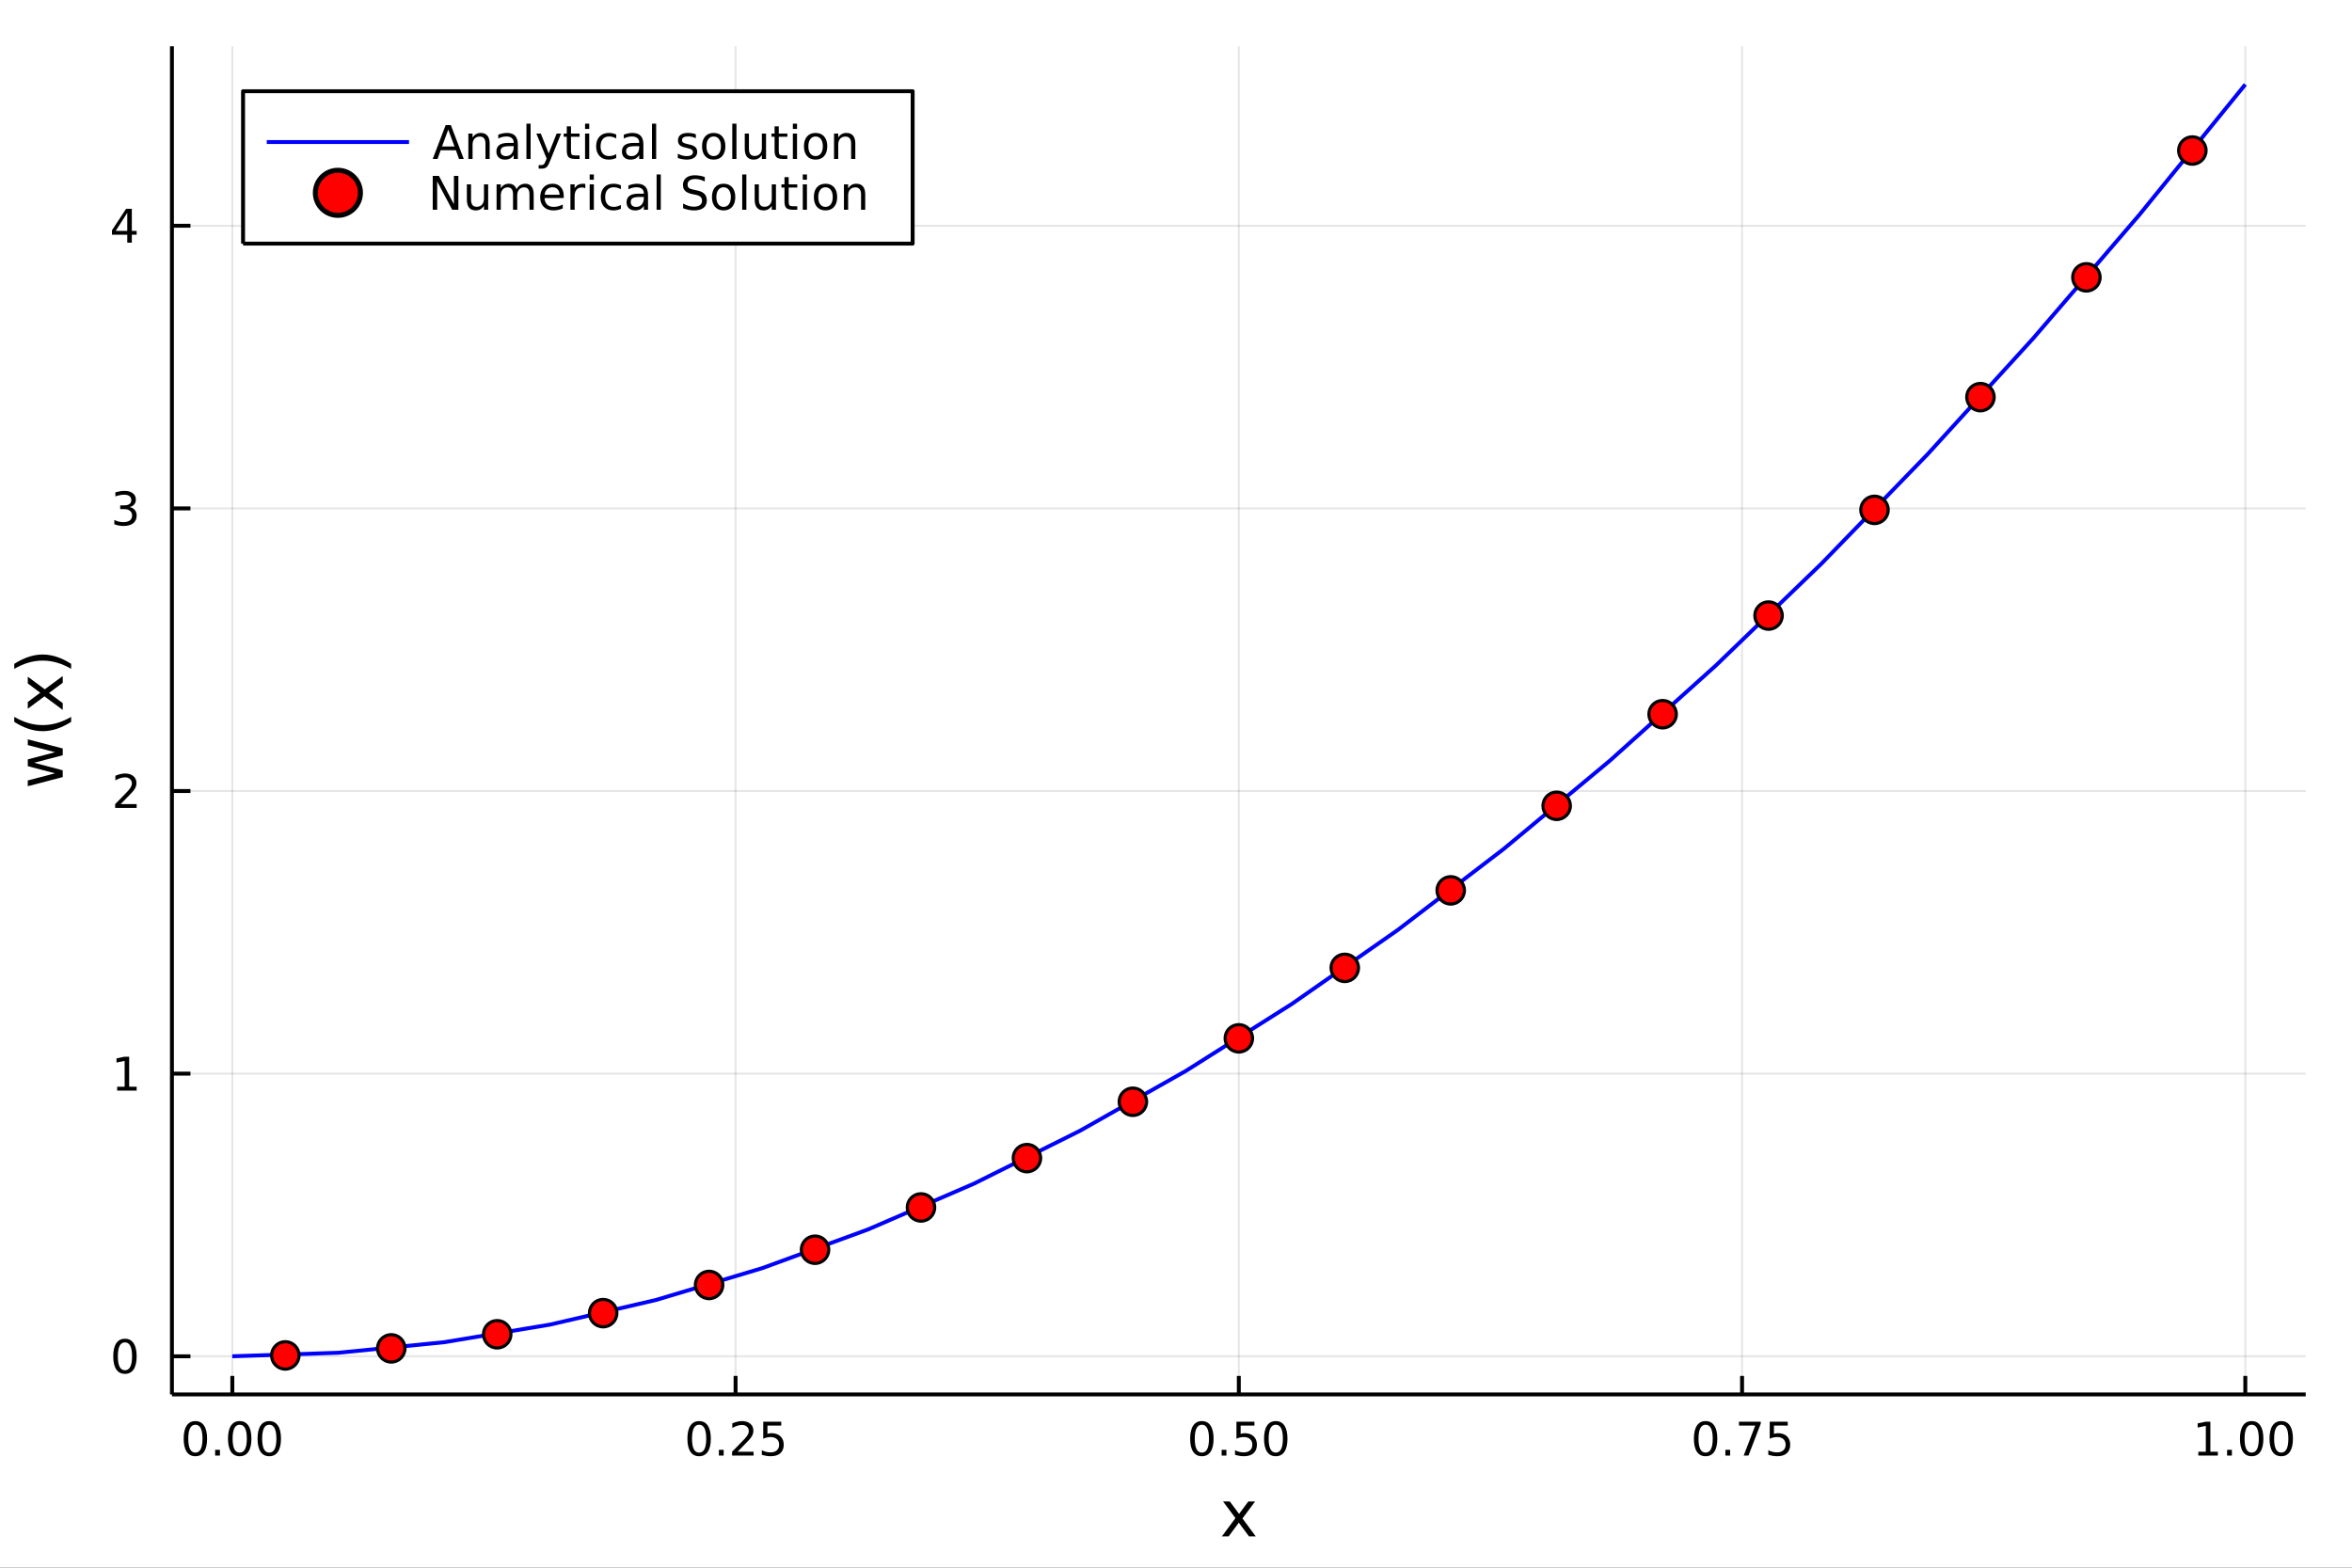 <?xml version="1.0" encoding="utf-8"?>
<svg xmlns="http://www.w3.org/2000/svg" xmlns:xlink="http://www.w3.org/1999/xlink" width="600" height="400" viewBox="0 0 2400 1600">
<rect x="0" y="0" width="2400" height="1600" fill="#333333" stroke="none"/>
<defs>
  <clipPath id="clip640">
    <rect x="0" y="0" width="2400" height="1600"/>
  </clipPath>
</defs>
<path clip-path="url(#clip640)" d="
M0 1600 L2400 1600 L2400 0 L0 0  Z
  " fill="#ffffff" fill-rule="evenodd" fill-opacity="1"/>
<defs>
  <clipPath id="clip641">
    <rect x="480" y="0" width="1681" height="1600"/>
  </clipPath>
</defs>
<path clip-path="url(#clip640)" d="
M175.445 1423.18 L2352.76 1423.18 L2352.76 47.244 L175.445 47.244  Z
  " fill="#ffffff" fill-rule="evenodd" fill-opacity="1"/>
<defs>
  <clipPath id="clip642">
    <rect x="175" y="47" width="2178" height="1377"/>
  </clipPath>
</defs>
<polyline clip-path="url(#clip642)" style="stroke:#000000; stroke-linecap:butt; stroke-linejoin:round; stroke-width:2; stroke-opacity:0.1; fill:none" points="
  237.067,1423.18 237.067,47.244 
  "/>
<polyline clip-path="url(#clip642)" style="stroke:#000000; stroke-linecap:butt; stroke-linejoin:round; stroke-width:2; stroke-opacity:0.1; fill:none" points="
  750.584,1423.18 750.584,47.244 
  "/>
<polyline clip-path="url(#clip642)" style="stroke:#000000; stroke-linecap:butt; stroke-linejoin:round; stroke-width:2; stroke-opacity:0.1; fill:none" points="
  1264.1,1423.18 1264.1,47.244 
  "/>
<polyline clip-path="url(#clip642)" style="stroke:#000000; stroke-linecap:butt; stroke-linejoin:round; stroke-width:2; stroke-opacity:0.1; fill:none" points="
  1777.62,1423.18 1777.62,47.244 
  "/>
<polyline clip-path="url(#clip642)" style="stroke:#000000; stroke-linecap:butt; stroke-linejoin:round; stroke-width:2; stroke-opacity:0.1; fill:none" points="
  2291.13,1423.18 2291.13,47.244 
  "/>
<polyline clip-path="url(#clip640)" style="stroke:#000000; stroke-linecap:butt; stroke-linejoin:round; stroke-width:4; stroke-opacity:1; fill:none" points="
  175.445,1423.18 2352.76,1423.18 
  "/>
<polyline clip-path="url(#clip640)" style="stroke:#000000; stroke-linecap:butt; stroke-linejoin:round; stroke-width:4; stroke-opacity:1; fill:none" points="
  237.067,1423.18 237.067,1404.28 
  "/>
<polyline clip-path="url(#clip640)" style="stroke:#000000; stroke-linecap:butt; stroke-linejoin:round; stroke-width:4; stroke-opacity:1; fill:none" points="
  750.584,1423.18 750.584,1404.28 
  "/>
<polyline clip-path="url(#clip640)" style="stroke:#000000; stroke-linecap:butt; stroke-linejoin:round; stroke-width:4; stroke-opacity:1; fill:none" points="
  1264.1,1423.18 1264.1,1404.28 
  "/>
<polyline clip-path="url(#clip640)" style="stroke:#000000; stroke-linecap:butt; stroke-linejoin:round; stroke-width:4; stroke-opacity:1; fill:none" points="
  1777.62,1423.18 1777.62,1404.28 
  "/>
<polyline clip-path="url(#clip640)" style="stroke:#000000; stroke-linecap:butt; stroke-linejoin:round; stroke-width:4; stroke-opacity:1; fill:none" points="
  2291.13,1423.18 2291.13,1404.28 
  "/>
<path clip-path="url(#clip640)" d="M199.371 1454.1 Q195.76 1454.1 193.931 1457.66 Q192.125 1461.2 192.125 1468.33 Q192.125 1475.44 193.931 1479.01 Q195.76 1482.55 199.371 1482.55 Q203.005 1482.55 204.81 1479.01 Q206.639 1475.44 206.639 1468.33 Q206.639 1461.2 204.81 1457.66 Q203.005 1454.1 199.371 1454.1 M199.371 1450.39 Q205.181 1450.39 208.236 1455 Q211.315 1459.58 211.315 1468.33 Q211.315 1477.06 208.236 1481.67 Q205.181 1486.25 199.371 1486.25 Q193.56 1486.25 190.482 1481.67 Q187.426 1477.06 187.426 1468.33 Q187.426 1459.58 190.482 1455 Q193.56 1450.39 199.371 1450.39 Z" fill="#000000" fill-rule="evenodd" fill-opacity="1" /><path clip-path="url(#clip640)" d="M219.533 1479.7 L224.417 1479.7 L224.417 1485.58 L219.533 1485.58 L219.533 1479.7 Z" fill="#000000" fill-rule="evenodd" fill-opacity="1" /><path clip-path="url(#clip640)" d="M244.602 1454.1 Q240.991 1454.1 239.162 1457.66 Q237.357 1461.2 237.357 1468.33 Q237.357 1475.44 239.162 1479.01 Q240.991 1482.55 244.602 1482.55 Q248.236 1482.55 250.042 1479.01 Q251.87 1475.44 251.87 1468.33 Q251.87 1461.2 250.042 1457.66 Q248.236 1454.1 244.602 1454.1 M244.602 1450.39 Q250.412 1450.39 253.468 1455 Q256.546 1459.58 256.546 1468.33 Q256.546 1477.06 253.468 1481.67 Q250.412 1486.25 244.602 1486.25 Q238.792 1486.25 235.713 1481.67 Q232.658 1477.06 232.658 1468.33 Q232.658 1459.58 235.713 1455 Q238.792 1450.39 244.602 1450.39 Z" fill="#000000" fill-rule="evenodd" fill-opacity="1" /><path clip-path="url(#clip640)" d="M274.764 1454.1 Q271.153 1454.1 269.324 1457.66 Q267.518 1461.2 267.518 1468.33 Q267.518 1475.44 269.324 1479.01 Q271.153 1482.55 274.764 1482.55 Q278.398 1482.55 280.204 1479.01 Q282.032 1475.44 282.032 1468.33 Q282.032 1461.2 280.204 1457.66 Q278.398 1454.1 274.764 1454.1 M274.764 1450.39 Q280.574 1450.39 283.629 1455 Q286.708 1459.58 286.708 1468.33 Q286.708 1477.06 283.629 1481.67 Q280.574 1486.25 274.764 1486.25 Q268.954 1486.25 265.875 1481.67 Q262.819 1477.06 262.819 1468.33 Q262.819 1459.58 265.875 1455 Q268.954 1450.39 274.764 1450.39 Z" fill="#000000" fill-rule="evenodd" fill-opacity="1" /><path clip-path="url(#clip640)" d="M713.385 1454.1 Q709.774 1454.1 707.945 1457.66 Q706.14 1461.2 706.14 1468.33 Q706.14 1475.44 707.945 1479.01 Q709.774 1482.55 713.385 1482.55 Q717.019 1482.55 718.825 1479.01 Q720.653 1475.44 720.653 1468.33 Q720.653 1461.2 718.825 1457.66 Q717.019 1454.1 713.385 1454.1 M713.385 1450.39 Q719.195 1450.39 722.251 1455 Q725.329 1459.58 725.329 1468.33 Q725.329 1477.06 722.251 1481.67 Q719.195 1486.25 713.385 1486.25 Q707.575 1486.25 704.496 1481.67 Q701.441 1477.06 701.441 1468.33 Q701.441 1459.58 704.496 1455 Q707.575 1450.39 713.385 1450.39 Z" fill="#000000" fill-rule="evenodd" fill-opacity="1" /><path clip-path="url(#clip640)" d="M733.547 1479.7 L738.431 1479.7 L738.431 1485.58 L733.547 1485.58 L733.547 1479.7 Z" fill="#000000" fill-rule="evenodd" fill-opacity="1" /><path clip-path="url(#clip640)" d="M752.644 1481.64 L768.963 1481.64 L768.963 1485.58 L747.019 1485.58 L747.019 1481.64 Q749.681 1478.89 754.264 1474.26 Q758.871 1469.61 760.051 1468.27 Q762.297 1465.74 763.176 1464.01 Q764.079 1462.25 764.079 1460.56 Q764.079 1457.8 762.135 1456.07 Q760.213 1454.33 757.112 1454.33 Q754.913 1454.33 752.459 1455.09 Q750.028 1455.86 747.251 1457.41 L747.251 1452.69 Q750.075 1451.55 752.528 1450.97 Q754.982 1450.39 757.019 1450.39 Q762.389 1450.39 765.584 1453.08 Q768.778 1455.77 768.778 1460.26 Q768.778 1462.39 767.968 1464.31 Q767.181 1466.2 765.075 1468.8 Q764.496 1469.47 761.394 1472.69 Q758.292 1475.88 752.644 1481.64 Z" fill="#000000" fill-rule="evenodd" fill-opacity="1" /><path clip-path="url(#clip640)" d="M778.824 1451.02 L797.181 1451.02 L797.181 1454.96 L783.107 1454.96 L783.107 1463.43 Q784.125 1463.08 785.144 1462.92 Q786.162 1462.73 787.181 1462.73 Q792.968 1462.73 796.348 1465.9 Q799.727 1469.08 799.727 1474.49 Q799.727 1480.07 796.255 1483.17 Q792.783 1486.25 786.463 1486.25 Q784.287 1486.25 782.019 1485.88 Q779.774 1485.51 777.366 1484.77 L777.366 1480.07 Q779.449 1481.2 781.672 1481.76 Q783.894 1482.32 786.371 1482.32 Q790.375 1482.32 792.713 1480.21 Q795.051 1478.1 795.051 1474.49 Q795.051 1470.88 792.713 1468.77 Q790.375 1466.67 786.371 1466.67 Q784.496 1466.67 782.621 1467.08 Q780.769 1467.5 778.824 1468.38 L778.824 1451.02 Z" fill="#000000" fill-rule="evenodd" fill-opacity="1" /><path clip-path="url(#clip640)" d="M1226.4 1454.1 Q1222.79 1454.1 1220.96 1457.66 Q1219.16 1461.2 1219.16 1468.33 Q1219.16 1475.44 1220.96 1479.01 Q1222.79 1482.55 1226.4 1482.55 Q1230.04 1482.55 1231.84 1479.01 Q1233.67 1475.44 1233.67 1468.33 Q1233.67 1461.2 1231.84 1457.66 Q1230.04 1454.1 1226.4 1454.1 M1226.4 1450.39 Q1232.21 1450.39 1235.27 1455 Q1238.35 1459.58 1238.35 1468.33 Q1238.35 1477.06 1235.27 1481.67 Q1232.21 1486.25 1226.4 1486.25 Q1220.59 1486.25 1217.52 1481.67 Q1214.46 1477.06 1214.46 1468.33 Q1214.46 1459.58 1217.52 1455 Q1220.59 1450.39 1226.4 1450.39 Z" fill="#000000" fill-rule="evenodd" fill-opacity="1" /><path clip-path="url(#clip640)" d="M1246.57 1479.7 L1251.45 1479.7 L1251.45 1485.58 L1246.57 1485.58 L1246.57 1479.7 Z" fill="#000000" fill-rule="evenodd" fill-opacity="1" /><path clip-path="url(#clip640)" d="M1261.68 1451.02 L1280.04 1451.02 L1280.04 1454.96 L1265.96 1454.96 L1265.96 1463.43 Q1266.98 1463.08 1268 1462.92 Q1269.02 1462.73 1270.04 1462.73 Q1275.83 1462.73 1279.2 1465.9 Q1282.58 1469.08 1282.58 1474.49 Q1282.58 1480.07 1279.11 1483.17 Q1275.64 1486.25 1269.32 1486.25 Q1267.14 1486.25 1264.88 1485.88 Q1262.63 1485.51 1260.22 1484.77 L1260.22 1480.07 Q1262.31 1481.2 1264.53 1481.76 Q1266.75 1482.32 1269.23 1482.32 Q1273.23 1482.32 1275.57 1480.21 Q1277.91 1478.1 1277.91 1474.49 Q1277.91 1470.88 1275.57 1468.77 Q1273.23 1466.67 1269.23 1466.67 Q1267.35 1466.67 1265.48 1467.08 Q1263.63 1467.5 1261.68 1468.38 L1261.68 1451.02 Z" fill="#000000" fill-rule="evenodd" fill-opacity="1" /><path clip-path="url(#clip640)" d="M1301.8 1454.1 Q1298.19 1454.1 1296.36 1457.66 Q1294.55 1461.2 1294.55 1468.33 Q1294.55 1475.44 1296.36 1479.01 Q1298.19 1482.55 1301.8 1482.55 Q1305.43 1482.55 1307.24 1479.01 Q1309.07 1475.44 1309.07 1468.33 Q1309.07 1461.2 1307.24 1457.66 Q1305.43 1454.1 1301.8 1454.1 M1301.8 1450.39 Q1307.61 1450.39 1310.66 1455 Q1313.74 1459.58 1313.74 1468.33 Q1313.74 1477.06 1310.66 1481.67 Q1307.61 1486.25 1301.8 1486.25 Q1295.99 1486.25 1292.91 1481.67 Q1289.85 1477.06 1289.85 1468.33 Q1289.85 1459.58 1292.91 1455 Q1295.99 1450.39 1301.8 1450.39 Z" fill="#000000" fill-rule="evenodd" fill-opacity="1" /><path clip-path="url(#clip640)" d="M1740.42 1454.1 Q1736.81 1454.1 1734.98 1457.66 Q1733.17 1461.2 1733.17 1468.33 Q1733.17 1475.44 1734.98 1479.01 Q1736.81 1482.55 1740.42 1482.55 Q1744.05 1482.55 1745.86 1479.01 Q1747.69 1475.44 1747.69 1468.33 Q1747.69 1461.2 1745.86 1457.66 Q1744.05 1454.1 1740.42 1454.1 M1740.42 1450.39 Q1746.23 1450.39 1749.28 1455 Q1752.36 1459.58 1752.36 1468.33 Q1752.36 1477.06 1749.28 1481.67 Q1746.23 1486.25 1740.42 1486.25 Q1734.61 1486.25 1731.53 1481.67 Q1728.47 1477.06 1728.47 1468.33 Q1728.47 1459.58 1731.53 1455 Q1734.61 1450.39 1740.42 1450.39 Z" fill="#000000" fill-rule="evenodd" fill-opacity="1" /><path clip-path="url(#clip640)" d="M1760.58 1479.7 L1765.46 1479.7 L1765.46 1485.58 L1760.58 1485.58 L1760.58 1479.7 Z" fill="#000000" fill-rule="evenodd" fill-opacity="1" /><path clip-path="url(#clip640)" d="M1774.47 1451.02 L1796.69 1451.02 L1796.69 1453.01 L1784.14 1485.58 L1779.26 1485.58 L1791.07 1454.96 L1774.47 1454.96 L1774.47 1451.02 Z" fill="#000000" fill-rule="evenodd" fill-opacity="1" /><path clip-path="url(#clip640)" d="M1805.86 1451.02 L1824.21 1451.02 L1824.21 1454.96 L1810.14 1454.96 L1810.14 1463.43 Q1811.16 1463.08 1812.18 1462.92 Q1813.2 1462.73 1814.21 1462.73 Q1820 1462.73 1823.38 1465.9 Q1826.76 1469.08 1826.76 1474.49 Q1826.76 1480.07 1823.29 1483.17 Q1819.82 1486.25 1813.5 1486.25 Q1811.32 1486.25 1809.05 1485.88 Q1806.81 1485.51 1804.4 1484.77 L1804.4 1480.07 Q1806.48 1481.2 1808.71 1481.76 Q1810.93 1482.32 1813.4 1482.32 Q1817.41 1482.32 1819.75 1480.21 Q1822.08 1478.1 1822.08 1474.49 Q1822.08 1470.88 1819.75 1468.77 Q1817.41 1466.67 1813.4 1466.67 Q1811.53 1466.67 1809.65 1467.08 Q1807.8 1467.5 1805.86 1468.38 L1805.86 1451.02 Z" fill="#000000" fill-rule="evenodd" fill-opacity="1" /><path clip-path="url(#clip640)" d="M2243.21 1481.64 L2250.84 1481.64 L2250.84 1455.28 L2242.53 1456.95 L2242.53 1452.69 L2250.8 1451.02 L2255.47 1451.02 L2255.47 1481.64 L2263.11 1481.64 L2263.11 1485.58 L2243.21 1485.58 L2243.21 1481.64 Z" fill="#000000" fill-rule="evenodd" fill-opacity="1" /><path clip-path="url(#clip640)" d="M2272.56 1479.7 L2277.44 1479.7 L2277.44 1485.58 L2272.56 1485.58 L2272.56 1479.7 Z" fill="#000000" fill-rule="evenodd" fill-opacity="1" /><path clip-path="url(#clip640)" d="M2297.63 1454.1 Q2294.02 1454.1 2292.19 1457.66 Q2290.38 1461.2 2290.38 1468.33 Q2290.38 1475.44 2292.19 1479.01 Q2294.02 1482.55 2297.63 1482.55 Q2301.26 1482.55 2303.07 1479.01 Q2304.9 1475.44 2304.9 1468.33 Q2304.9 1461.2 2303.07 1457.66 Q2301.26 1454.1 2297.63 1454.1 M2297.63 1450.39 Q2303.44 1450.39 2306.49 1455 Q2309.57 1459.58 2309.57 1468.33 Q2309.57 1477.06 2306.49 1481.67 Q2303.44 1486.25 2297.63 1486.25 Q2291.82 1486.25 2288.74 1481.67 Q2285.68 1477.06 2285.68 1468.33 Q2285.68 1459.58 2288.74 1455 Q2291.82 1450.39 2297.63 1450.39 Z" fill="#000000" fill-rule="evenodd" fill-opacity="1" /><path clip-path="url(#clip640)" d="M2327.79 1454.1 Q2324.18 1454.1 2322.35 1457.66 Q2320.54 1461.2 2320.54 1468.33 Q2320.54 1475.44 2322.35 1479.01 Q2324.18 1482.55 2327.79 1482.55 Q2331.42 1482.55 2333.23 1479.01 Q2335.06 1475.44 2335.06 1468.33 Q2335.06 1461.2 2333.23 1457.66 Q2331.42 1454.1 2327.79 1454.1 M2327.79 1450.39 Q2333.6 1450.39 2336.65 1455 Q2339.73 1459.58 2339.73 1468.33 Q2339.73 1477.06 2336.65 1481.67 Q2333.6 1486.25 2327.79 1486.25 Q2321.98 1486.25 2318.9 1481.67 Q2315.84 1477.06 2315.84 1468.33 Q2315.84 1459.58 2318.9 1455 Q2321.98 1450.39 2327.79 1450.39 Z" fill="#000000" fill-rule="evenodd" fill-opacity="1" /><path clip-path="url(#clip640)" d="M1280.72 1532.4 L1267.82 1549.74 L1281.38 1568.04 L1274.48 1568.04 L1264.1 1554.04 L1253.72 1568.04 L1246.82 1568.04 L1260.66 1549.39 L1248 1532.4 L1254.9 1532.4 L1264.36 1545.1 L1273.81 1532.4 L1280.72 1532.4 Z" fill="#000000" fill-rule="evenodd" fill-opacity="1" /><polyline clip-path="url(#clip642)" style="stroke:#000000; stroke-linecap:butt; stroke-linejoin:round; stroke-width:2; stroke-opacity:0.1; fill:none" points="
  175.445,1384.24 2352.76,1384.24 
  "/>
<polyline clip-path="url(#clip642)" style="stroke:#000000; stroke-linecap:butt; stroke-linejoin:round; stroke-width:2; stroke-opacity:0.1; fill:none" points="
  175.445,1095.78 2352.76,1095.78 
  "/>
<polyline clip-path="url(#clip642)" style="stroke:#000000; stroke-linecap:butt; stroke-linejoin:round; stroke-width:2; stroke-opacity:0.1; fill:none" points="
  175.445,807.326 2352.76,807.326 
  "/>
<polyline clip-path="url(#clip642)" style="stroke:#000000; stroke-linecap:butt; stroke-linejoin:round; stroke-width:2; stroke-opacity:0.1; fill:none" points="
  175.445,518.87 2352.76,518.87 
  "/>
<polyline clip-path="url(#clip642)" style="stroke:#000000; stroke-linecap:butt; stroke-linejoin:round; stroke-width:2; stroke-opacity:0.1; fill:none" points="
  175.445,230.414 2352.76,230.414 
  "/>
<polyline clip-path="url(#clip640)" style="stroke:#000000; stroke-linecap:butt; stroke-linejoin:round; stroke-width:4; stroke-opacity:1; fill:none" points="
  175.445,1423.18 175.445,47.244 
  "/>
<polyline clip-path="url(#clip640)" style="stroke:#000000; stroke-linecap:butt; stroke-linejoin:round; stroke-width:4; stroke-opacity:1; fill:none" points="
  175.445,1384.24 194.343,1384.24 
  "/>
<polyline clip-path="url(#clip640)" style="stroke:#000000; stroke-linecap:butt; stroke-linejoin:round; stroke-width:4; stroke-opacity:1; fill:none" points="
  175.445,1095.78 194.343,1095.78 
  "/>
<polyline clip-path="url(#clip640)" style="stroke:#000000; stroke-linecap:butt; stroke-linejoin:round; stroke-width:4; stroke-opacity:1; fill:none" points="
  175.445,807.326 194.343,807.326 
  "/>
<polyline clip-path="url(#clip640)" style="stroke:#000000; stroke-linecap:butt; stroke-linejoin:round; stroke-width:4; stroke-opacity:1; fill:none" points="
  175.445,518.87 194.343,518.87 
  "/>
<polyline clip-path="url(#clip640)" style="stroke:#000000; stroke-linecap:butt; stroke-linejoin:round; stroke-width:4; stroke-opacity:1; fill:none" points="
  175.445,230.414 194.343,230.414 
  "/>
<path clip-path="url(#clip640)" d="M127.501 1370.04 Q123.89 1370.04 122.061 1373.6 Q120.255 1377.14 120.255 1384.27 Q120.255 1391.38 122.061 1394.94 Q123.89 1398.49 127.501 1398.49 Q131.135 1398.49 132.941 1394.94 Q134.769 1391.38 134.769 1384.27 Q134.769 1377.14 132.941 1373.6 Q131.135 1370.04 127.501 1370.04 M127.501 1366.33 Q133.311 1366.33 136.367 1370.94 Q139.445 1375.52 139.445 1384.27 Q139.445 1393 136.367 1397.61 Q133.311 1402.19 127.501 1402.19 Q121.691 1402.19 118.612 1397.61 Q115.556 1393 115.556 1384.27 Q115.556 1375.52 118.612 1370.94 Q121.691 1366.33 127.501 1366.33 Z" fill="#000000" fill-rule="evenodd" fill-opacity="1" /><path clip-path="url(#clip640)" d="M119.538 1109.13 L127.177 1109.13 L127.177 1082.76 L118.867 1084.43 L118.867 1080.17 L127.13 1078.5 L131.806 1078.5 L131.806 1109.13 L139.445 1109.13 L139.445 1113.06 L119.538 1113.06 L119.538 1109.13 Z" fill="#000000" fill-rule="evenodd" fill-opacity="1" /><path clip-path="url(#clip640)" d="M123.126 820.671 L139.445 820.671 L139.445 824.606 L117.501 824.606 L117.501 820.671 Q120.163 817.916 124.746 813.287 Q129.353 808.634 130.533 807.291 Q132.779 804.768 133.658 803.032 Q134.561 801.273 134.561 799.583 Q134.561 796.828 132.617 795.092 Q130.695 793.356 127.593 793.356 Q125.394 793.356 122.941 794.12 Q120.51 794.884 117.732 796.435 L117.732 791.713 Q120.556 790.578 123.01 790 Q125.464 789.421 127.501 789.421 Q132.871 789.421 136.066 792.106 Q139.26 794.791 139.26 799.282 Q139.26 801.412 138.45 803.333 Q137.663 805.231 135.556 807.824 Q134.978 808.495 131.876 811.713 Q128.774 814.907 123.126 820.671 Z" fill="#000000" fill-rule="evenodd" fill-opacity="1" /><path clip-path="url(#clip640)" d="M132.316 517.516 Q135.672 518.233 137.547 520.502 Q139.445 522.77 139.445 526.104 Q139.445 531.219 135.927 534.02 Q132.408 536.821 125.927 536.821 Q123.751 536.821 121.436 536.381 Q119.144 535.965 116.691 535.108 L116.691 530.594 Q118.635 531.729 120.95 532.307 Q123.265 532.886 125.788 532.886 Q130.186 532.886 132.478 531.15 Q134.792 529.414 134.792 526.104 Q134.792 523.048 132.64 521.335 Q130.51 519.599 126.691 519.599 L122.663 519.599 L122.663 515.756 L126.876 515.756 Q130.325 515.756 132.154 514.391 Q133.982 513.002 133.982 510.409 Q133.982 507.747 132.084 506.335 Q130.209 504.9 126.691 504.9 Q124.769 504.9 122.57 505.317 Q120.371 505.733 117.732 506.613 L117.732 502.446 Q120.394 501.706 122.709 501.335 Q125.047 500.965 127.107 500.965 Q132.431 500.965 135.533 503.395 Q138.635 505.803 138.635 509.923 Q138.635 512.794 136.992 514.784 Q135.348 516.752 132.316 517.516 Z" fill="#000000" fill-rule="evenodd" fill-opacity="1" /><path clip-path="url(#clip640)" d="M129.862 217.208 L118.056 235.657 L129.862 235.657 L129.862 217.208 M128.635 213.134 L134.515 213.134 L134.515 235.657 L139.445 235.657 L139.445 239.546 L134.515 239.546 L134.515 247.694 L129.862 247.694 L129.862 239.546 L114.26 239.546 L114.26 235.032 L128.635 213.134 Z" fill="#000000" fill-rule="evenodd" fill-opacity="1" /><path clip-path="url(#clip640)" d="M28.356 802.418 L28.356 796.561 L56.174 789.241 L28.356 781.952 L28.356 775.045 L56.174 767.725 L28.356 760.436 L28.356 754.58 L64.004 763.905 L64.004 770.812 L34.786 778.483 L64.004 786.185 L64.004 793.092 L28.356 802.418 Z" fill="#000000" fill-rule="evenodd" fill-opacity="1" /><path clip-path="url(#clip640)" d="M14.543 731.631 Q21.863 735.896 29.025 737.965 Q36.186 740.034 43.538 740.034 Q50.891 740.034 58.116 737.965 Q65.309 735.864 72.598 731.631 L72.598 736.724 Q65.118 741.498 57.893 743.885 Q50.668 746.241 43.538 746.241 Q36.441 746.241 29.247 743.885 Q22.054 741.53 14.543 736.724 L14.543 731.631 Z" fill="#000000" fill-rule="evenodd" fill-opacity="1" /><path clip-path="url(#clip640)" d="M28.356 690.636 L45.703 703.527 L64.004 689.968 L64.004 696.875 L50 707.251 L64.004 717.627 L64.004 724.533 L45.353 710.688 L28.356 723.356 L28.356 716.449 L41.056 706.996 L28.356 697.543 L28.356 690.636 Z" fill="#000000" fill-rule="evenodd" fill-opacity="1" /><path clip-path="url(#clip640)" d="M14.543 682.615 L14.543 677.523 Q22.054 672.748 29.247 670.393 Q36.441 668.006 43.538 668.006 Q50.668 668.006 57.893 670.393 Q65.118 672.748 72.598 677.523 L72.598 682.615 Q65.309 678.382 58.116 676.313 Q50.891 674.213 43.538 674.213 Q36.186 674.213 29.025 676.313 Q21.863 678.382 14.543 682.615 Z" fill="#000000" fill-rule="evenodd" fill-opacity="1" /><polyline clip-path="url(#clip642)" style="stroke:#0000ff; stroke-linecap:butt; stroke-linejoin:round; stroke-width:4; stroke-opacity:1; fill:none" points="
  237.067,1384.24 345.176,1380.64 453.285,1369.86 561.394,1351.88 669.502,1326.71 777.611,1294.35 885.72,1254.79 993.829,1208.05 1101.94,1154.11 1210.05,1092.99 
  1318.15,1024.67 1426.26,949.157 1534.37,866.456 1642.48,776.563 1750.59,679.478 1858.7,575.203 1966.81,463.736 2074.92,345.077 2183.03,219.227 2291.13,86.186 
  
  "/>
<circle clip-path="url(#clip642)" cx="291.122" cy="1383.34" r="14" fill="#ff0000" fill-rule="evenodd" fill-opacity="1" stroke="#000000" stroke-opacity="1" stroke-width="3.2"/>
<circle clip-path="url(#clip642)" cx="399.23" cy="1376.15" r="14" fill="#ff0000" fill-rule="evenodd" fill-opacity="1" stroke="#000000" stroke-opacity="1" stroke-width="3.2"/>
<circle clip-path="url(#clip642)" cx="507.339" cy="1361.77" r="14" fill="#ff0000" fill-rule="evenodd" fill-opacity="1" stroke="#000000" stroke-opacity="1" stroke-width="3.2"/>
<circle clip-path="url(#clip642)" cx="615.448" cy="1340.19" r="14" fill="#ff0000" fill-rule="evenodd" fill-opacity="1" stroke="#000000" stroke-opacity="1" stroke-width="3.2"/>
<circle clip-path="url(#clip642)" cx="723.557" cy="1311.43" r="14" fill="#ff0000" fill-rule="evenodd" fill-opacity="1" stroke="#000000" stroke-opacity="1" stroke-width="3.2"/>
<circle clip-path="url(#clip642)" cx="831.665" cy="1275.47" r="14" fill="#ff0000" fill-rule="evenodd" fill-opacity="1" stroke="#000000" stroke-opacity="1" stroke-width="3.2"/>
<circle clip-path="url(#clip642)" cx="939.774" cy="1232.32" r="14" fill="#ff0000" fill-rule="evenodd" fill-opacity="1" stroke="#000000" stroke-opacity="1" stroke-width="3.2"/>
<circle clip-path="url(#clip642)" cx="1047.88" cy="1181.98" r="14" fill="#ff0000" fill-rule="evenodd" fill-opacity="1" stroke="#000000" stroke-opacity="1" stroke-width="3.2"/>
<circle clip-path="url(#clip642)" cx="1155.99" cy="1124.45" r="14" fill="#ff0000" fill-rule="evenodd" fill-opacity="1" stroke="#000000" stroke-opacity="1" stroke-width="3.2"/>
<circle clip-path="url(#clip642)" cx="1264.1" cy="1059.73" r="14" fill="#ff0000" fill-rule="evenodd" fill-opacity="1" stroke="#000000" stroke-opacity="1" stroke-width="3.2"/>
<circle clip-path="url(#clip642)" cx="1372.21" cy="987.811" r="14" fill="#ff0000" fill-rule="evenodd" fill-opacity="1" stroke="#000000" stroke-opacity="1" stroke-width="3.2"/>
<circle clip-path="url(#clip642)" cx="1480.32" cy="908.705" r="14" fill="#ff0000" fill-rule="evenodd" fill-opacity="1" stroke="#000000" stroke-opacity="1" stroke-width="3.2"/>
<circle clip-path="url(#clip642)" cx="1588.43" cy="822.408" r="14" fill="#ff0000" fill-rule="evenodd" fill-opacity="1" stroke="#000000" stroke-opacity="1" stroke-width="3.2"/>
<circle clip-path="url(#clip642)" cx="1696.54" cy="728.919" r="14" fill="#ff0000" fill-rule="evenodd" fill-opacity="1" stroke="#000000" stroke-opacity="1" stroke-width="3.2"/>
<circle clip-path="url(#clip642)" cx="1804.64" cy="628.239" r="14" fill="#ff0000" fill-rule="evenodd" fill-opacity="1" stroke="#000000" stroke-opacity="1" stroke-width="3.2"/>
<circle clip-path="url(#clip642)" cx="1912.75" cy="520.368" r="14" fill="#ff0000" fill-rule="evenodd" fill-opacity="1" stroke="#000000" stroke-opacity="1" stroke-width="3.2"/>
<circle clip-path="url(#clip642)" cx="2020.86" cy="405.305" r="14" fill="#ff0000" fill-rule="evenodd" fill-opacity="1" stroke="#000000" stroke-opacity="1" stroke-width="3.2"/>
<circle clip-path="url(#clip642)" cx="2128.97" cy="283.051" r="14" fill="#ff0000" fill-rule="evenodd" fill-opacity="1" stroke="#000000" stroke-opacity="1" stroke-width="3.2"/>
<circle clip-path="url(#clip642)" cx="2237.08" cy="153.605" r="14" fill="#ff0000" fill-rule="evenodd" fill-opacity="1" stroke="#000000" stroke-opacity="1" stroke-width="3.2"/>
<path clip-path="url(#clip640)" d="
M248.022 248.629 L931.263 248.629 L931.263 93.109 L248.022 93.109  Z
  " fill="#ffffff" fill-rule="evenodd" fill-opacity="1"/>
<polyline clip-path="url(#clip640)" style="stroke:#000000; stroke-linecap:butt; stroke-linejoin:round; stroke-width:4; stroke-opacity:1; fill:none" points="
  248.022,248.629 931.263,248.629 931.263,93.109 248.022,93.109 248.022,248.629 
  "/>
<polyline clip-path="url(#clip640)" style="stroke:#0000ff; stroke-linecap:butt; stroke-linejoin:round; stroke-width:4; stroke-opacity:1; fill:none" points="
  272.215,144.949 417.369,144.949 
  "/>
<path clip-path="url(#clip640)" d="M457.394 132.275 L451.052 149.474 L463.76 149.474 L457.394 132.275 M454.755 127.669 L460.056 127.669 L473.227 162.229 L468.366 162.229 L465.218 153.363 L449.64 153.363 L446.491 162.229 L441.561 162.229 L454.755 127.669 Z" fill="#000000" fill-rule="evenodd" fill-opacity="1" /><path clip-path="url(#clip640)" d="M499.639 146.581 L499.639 162.229 L495.38 162.229 L495.38 146.719 Q495.38 143.039 493.945 141.21 Q492.51 139.382 489.639 139.382 Q486.19 139.382 484.2 141.581 Q482.209 143.78 482.209 147.576 L482.209 162.229 L477.927 162.229 L477.927 136.303 L482.209 136.303 L482.209 140.331 Q483.737 137.993 485.797 136.835 Q487.88 135.678 490.588 135.678 Q495.056 135.678 497.348 138.456 Q499.639 141.21 499.639 146.581 Z" fill="#000000" fill-rule="evenodd" fill-opacity="1" /><path clip-path="url(#clip640)" d="M519.917 149.196 Q514.755 149.196 512.764 150.377 Q510.774 151.557 510.774 154.405 Q510.774 156.673 512.255 158.016 Q513.76 159.335 516.329 159.335 Q519.871 159.335 522 156.835 Q524.153 154.312 524.153 150.145 L524.153 149.196 L519.917 149.196 M528.412 147.437 L528.412 162.229 L524.153 162.229 L524.153 158.293 Q522.695 160.655 520.519 161.789 Q518.343 162.9 515.195 162.9 Q511.213 162.9 508.852 160.678 Q506.514 158.432 506.514 154.682 Q506.514 150.307 509.431 148.085 Q512.371 145.863 518.181 145.863 L524.153 145.863 L524.153 145.446 Q524.153 142.507 522.209 140.909 Q520.287 139.289 516.792 139.289 Q514.57 139.289 512.463 139.821 Q510.357 140.354 508.412 141.419 L508.412 137.483 Q510.75 136.581 512.949 136.141 Q515.149 135.678 517.232 135.678 Q522.857 135.678 525.635 138.594 Q528.412 141.511 528.412 147.437 Z" fill="#000000" fill-rule="evenodd" fill-opacity="1" /><path clip-path="url(#clip640)" d="M537.185 126.21 L541.445 126.21 L541.445 162.229 L537.185 162.229 L537.185 126.21 Z" fill="#000000" fill-rule="evenodd" fill-opacity="1" /><path clip-path="url(#clip640)" d="M561.144 164.636 Q559.338 169.266 557.625 170.678 Q555.912 172.09 553.042 172.09 L549.639 172.09 L549.639 168.525 L552.139 168.525 Q553.898 168.525 554.871 167.692 Q555.843 166.858 557.023 163.756 L557.787 161.812 L547.301 136.303 L551.815 136.303 L559.917 156.581 L568.019 136.303 L572.532 136.303 L561.144 164.636 Z" fill="#000000" fill-rule="evenodd" fill-opacity="1" /><path clip-path="url(#clip640)" d="M582.625 128.942 L582.625 136.303 L591.398 136.303 L591.398 139.613 L582.625 139.613 L582.625 153.687 Q582.625 156.858 583.481 157.761 Q584.361 158.664 587.023 158.664 L591.398 158.664 L591.398 162.229 L587.023 162.229 Q582.093 162.229 580.218 160.4 Q578.343 158.548 578.343 153.687 L578.343 139.613 L575.218 139.613 L575.218 136.303 L578.343 136.303 L578.343 128.942 L582.625 128.942 Z" fill="#000000" fill-rule="evenodd" fill-opacity="1" /><path clip-path="url(#clip640)" d="M597 136.303 L601.259 136.303 L601.259 162.229 L597 162.229 L597 136.303 M597 126.21 L601.259 126.21 L601.259 131.604 L597 131.604 L597 126.21 Z" fill="#000000" fill-rule="evenodd" fill-opacity="1" /><path clip-path="url(#clip640)" d="M628.828 137.298 L628.828 141.28 Q627.023 140.284 625.194 139.798 Q623.389 139.289 621.537 139.289 Q617.393 139.289 615.102 141.928 Q612.81 144.544 612.81 149.289 Q612.81 154.034 615.102 156.673 Q617.393 159.289 621.537 159.289 Q623.389 159.289 625.194 158.803 Q627.023 158.293 628.828 157.298 L628.828 161.233 Q627.046 162.067 625.125 162.483 Q623.227 162.9 621.074 162.9 Q615.217 162.9 611.768 159.219 Q608.319 155.539 608.319 149.289 Q608.319 142.946 611.792 139.312 Q615.287 135.678 621.352 135.678 Q623.319 135.678 625.194 136.095 Q627.069 136.488 628.828 137.298 Z" fill="#000000" fill-rule="evenodd" fill-opacity="1" /><path clip-path="url(#clip640)" d="M648.018 149.196 Q642.856 149.196 640.865 150.377 Q638.875 151.557 638.875 154.405 Q638.875 156.673 640.356 158.016 Q641.861 159.335 644.43 159.335 Q647.972 159.335 650.102 156.835 Q652.254 154.312 652.254 150.145 L652.254 149.196 L648.018 149.196 M656.514 147.437 L656.514 162.229 L652.254 162.229 L652.254 158.293 Q650.796 160.655 648.62 161.789 Q646.444 162.9 643.296 162.9 Q639.315 162.9 636.953 160.678 Q634.615 158.432 634.615 154.682 Q634.615 150.307 637.532 148.085 Q640.472 145.863 646.282 145.863 L652.254 145.863 L652.254 145.446 Q652.254 142.507 650.31 140.909 Q648.389 139.289 644.893 139.289 Q642.671 139.289 640.565 139.821 Q638.458 140.354 636.514 141.419 L636.514 137.483 Q638.852 136.581 641.051 136.141 Q643.25 135.678 645.333 135.678 Q650.958 135.678 653.736 138.594 Q656.514 141.511 656.514 147.437 Z" fill="#000000" fill-rule="evenodd" fill-opacity="1" /><path clip-path="url(#clip640)" d="M665.287 126.21 L669.546 126.21 L669.546 162.229 L665.287 162.229 L665.287 126.21 Z" fill="#000000" fill-rule="evenodd" fill-opacity="1" /><path clip-path="url(#clip640)" d="M710.055 137.067 L710.055 141.094 Q708.249 140.169 706.305 139.706 Q704.36 139.243 702.277 139.243 Q699.106 139.243 697.509 140.215 Q695.935 141.187 695.935 143.131 Q695.935 144.613 697.069 145.469 Q698.203 146.303 701.629 147.067 L703.087 147.391 Q707.624 148.363 709.522 150.145 Q711.444 151.905 711.444 155.076 Q711.444 158.687 708.573 160.793 Q705.726 162.9 700.726 162.9 Q698.643 162.9 696.374 162.483 Q694.129 162.09 691.629 161.28 L691.629 156.881 Q693.99 158.108 696.282 158.733 Q698.573 159.335 700.819 159.335 Q703.828 159.335 705.448 158.317 Q707.069 157.275 707.069 155.4 Q707.069 153.664 705.888 152.738 Q704.731 151.812 700.773 150.956 L699.291 150.608 Q695.333 149.775 693.573 148.062 Q691.814 146.326 691.814 143.317 Q691.814 139.659 694.407 137.669 Q696.999 135.678 701.768 135.678 Q704.129 135.678 706.212 136.025 Q708.296 136.372 710.055 137.067 Z" fill="#000000" fill-rule="evenodd" fill-opacity="1" /><path clip-path="url(#clip640)" d="M728.272 139.289 Q724.846 139.289 722.856 141.974 Q720.865 144.636 720.865 149.289 Q720.865 153.942 722.833 156.627 Q724.823 159.289 728.272 159.289 Q731.675 159.289 733.666 156.604 Q735.657 153.918 735.657 149.289 Q735.657 144.682 733.666 141.997 Q731.675 139.289 728.272 139.289 M728.272 135.678 Q733.828 135.678 736.999 139.289 Q740.17 142.9 740.17 149.289 Q740.17 155.655 736.999 159.289 Q733.828 162.9 728.272 162.9 Q722.694 162.9 719.522 159.289 Q716.374 155.655 716.374 149.289 Q716.374 142.9 719.522 139.289 Q722.694 135.678 728.272 135.678 Z" fill="#000000" fill-rule="evenodd" fill-opacity="1" /><path clip-path="url(#clip640)" d="M747.231 126.21 L751.49 126.21 L751.49 162.229 L747.231 162.229 L747.231 126.21 Z" fill="#000000" fill-rule="evenodd" fill-opacity="1" /><path clip-path="url(#clip640)" d="M759.962 151.997 L759.962 136.303 L764.221 136.303 L764.221 151.835 Q764.221 155.516 765.656 157.368 Q767.092 159.196 769.962 159.196 Q773.411 159.196 775.402 156.997 Q777.416 154.798 777.416 151.002 L777.416 136.303 L781.675 136.303 L781.675 162.229 L777.416 162.229 L777.416 158.247 Q775.865 160.608 773.805 161.766 Q771.768 162.9 769.059 162.9 Q764.592 162.9 762.277 160.122 Q759.962 157.344 759.962 151.997 M770.68 135.678 L770.68 135.678 Z" fill="#000000" fill-rule="evenodd" fill-opacity="1" /><path clip-path="url(#clip640)" d="M794.661 128.942 L794.661 136.303 L803.434 136.303 L803.434 139.613 L794.661 139.613 L794.661 153.687 Q794.661 156.858 795.517 157.761 Q796.397 158.664 799.059 158.664 L803.434 158.664 L803.434 162.229 L799.059 162.229 Q794.129 162.229 792.254 160.4 Q790.379 158.548 790.379 153.687 L790.379 139.613 L787.254 139.613 L787.254 136.303 L790.379 136.303 L790.379 128.942 L794.661 128.942 Z" fill="#000000" fill-rule="evenodd" fill-opacity="1" /><path clip-path="url(#clip640)" d="M809.036 136.303 L813.295 136.303 L813.295 162.229 L809.036 162.229 L809.036 136.303 M809.036 126.21 L813.295 126.21 L813.295 131.604 L809.036 131.604 L809.036 126.21 Z" fill="#000000" fill-rule="evenodd" fill-opacity="1" /><path clip-path="url(#clip640)" d="M832.253 139.289 Q828.827 139.289 826.837 141.974 Q824.846 144.636 824.846 149.289 Q824.846 153.942 826.814 156.627 Q828.804 159.289 832.253 159.289 Q835.656 159.289 837.647 156.604 Q839.638 153.918 839.638 149.289 Q839.638 144.682 837.647 141.997 Q835.656 139.289 832.253 139.289 M832.253 135.678 Q837.809 135.678 840.98 139.289 Q844.151 142.9 844.151 149.289 Q844.151 155.655 840.98 159.289 Q837.809 162.9 832.253 162.9 Q826.675 162.9 823.503 159.289 Q820.355 155.655 820.355 149.289 Q820.355 142.9 823.503 139.289 Q826.675 135.678 832.253 135.678 Z" fill="#000000" fill-rule="evenodd" fill-opacity="1" /><path clip-path="url(#clip640)" d="M872.762 146.581 L872.762 162.229 L868.503 162.229 L868.503 146.719 Q868.503 143.039 867.068 141.21 Q865.633 139.382 862.762 139.382 Q859.313 139.382 857.323 141.581 Q855.332 143.78 855.332 147.576 L855.332 162.229 L851.05 162.229 L851.05 136.303 L855.332 136.303 L855.332 140.331 Q856.86 137.993 858.92 136.835 Q861.003 135.678 863.711 135.678 Q868.179 135.678 870.471 138.456 Q872.762 141.21 872.762 146.581 Z" fill="#000000" fill-rule="evenodd" fill-opacity="1" /><circle clip-path="url(#clip640)" cx="344.792" cy="196.789" r="23" fill="#ff0000" fill-rule="evenodd" fill-opacity="1" stroke="#000000" stroke-opacity="1" stroke-width="5.12"/>
<path clip-path="url(#clip640)" d="M441.561 179.509 L447.857 179.509 L463.181 208.421 L463.181 179.509 L467.718 179.509 L467.718 214.069 L461.422 214.069 L446.098 185.157 L446.098 214.069 L441.561 214.069 L441.561 179.509 Z" fill="#000000" fill-rule="evenodd" fill-opacity="1" /><path clip-path="url(#clip640)" d="M476.399 203.837 L476.399 188.143 L480.658 188.143 L480.658 203.675 Q480.658 207.356 482.093 209.208 Q483.528 211.036 486.399 211.036 Q489.848 211.036 491.838 208.837 Q493.852 206.638 493.852 202.842 L493.852 188.143 L498.112 188.143 L498.112 214.069 L493.852 214.069 L493.852 210.087 Q492.301 212.448 490.241 213.606 Q488.204 214.74 485.496 214.74 Q481.028 214.74 478.714 211.962 Q476.399 209.184 476.399 203.837 M487.116 187.518 L487.116 187.518 Z" fill="#000000" fill-rule="evenodd" fill-opacity="1" /><path clip-path="url(#clip640)" d="M527.07 193.12 Q528.667 190.249 530.889 188.884 Q533.111 187.518 536.121 187.518 Q540.172 187.518 542.371 190.365 Q544.57 193.189 544.57 198.421 L544.57 214.069 L540.287 214.069 L540.287 198.559 Q540.287 194.833 538.968 193.027 Q537.648 191.222 534.94 191.222 Q531.63 191.222 529.709 193.421 Q527.787 195.62 527.787 199.416 L527.787 214.069 L523.505 214.069 L523.505 198.559 Q523.505 194.809 522.186 193.027 Q520.866 191.222 518.111 191.222 Q514.848 191.222 512.926 193.444 Q511.005 195.643 511.005 199.416 L511.005 214.069 L506.723 214.069 L506.723 188.143 L511.005 188.143 L511.005 192.171 Q512.463 189.786 514.5 188.652 Q516.537 187.518 519.338 187.518 Q522.162 187.518 524.13 188.953 Q526.121 190.388 527.07 193.12 Z" fill="#000000" fill-rule="evenodd" fill-opacity="1" /><path clip-path="url(#clip640)" d="M575.241 200.041 L575.241 202.124 L555.658 202.124 Q555.935 206.522 558.296 208.837 Q560.681 211.129 564.917 211.129 Q567.37 211.129 569.662 210.527 Q571.977 209.925 574.245 208.721 L574.245 212.749 Q571.954 213.721 569.546 214.231 Q567.139 214.74 564.662 214.74 Q558.458 214.74 554.824 211.129 Q551.213 207.518 551.213 201.36 Q551.213 194.995 554.639 191.268 Q558.088 187.518 563.921 187.518 Q569.153 187.518 572.185 190.897 Q575.241 194.254 575.241 200.041 M570.982 198.791 Q570.935 195.296 569.014 193.212 Q567.116 191.129 563.968 191.129 Q560.403 191.129 558.25 193.143 Q556.121 195.157 555.796 198.814 L570.982 198.791 Z" fill="#000000" fill-rule="evenodd" fill-opacity="1" /><path clip-path="url(#clip640)" d="M597.255 192.124 Q596.537 191.708 595.681 191.522 Q594.847 191.314 593.829 191.314 Q590.218 191.314 588.273 193.675 Q586.352 196.013 586.352 200.411 L586.352 214.069 L582.069 214.069 L582.069 188.143 L586.352 188.143 L586.352 192.171 Q587.694 189.809 589.847 188.675 Q592 187.518 595.079 187.518 Q595.518 187.518 596.051 187.587 Q596.583 187.634 597.231 187.749 L597.255 192.124 Z" fill="#000000" fill-rule="evenodd" fill-opacity="1" /><path clip-path="url(#clip640)" d="M601.722 188.143 L605.981 188.143 L605.981 214.069 L601.722 214.069 L601.722 188.143 M601.722 178.05 L605.981 178.05 L605.981 183.444 L601.722 183.444 L601.722 178.05 Z" fill="#000000" fill-rule="evenodd" fill-opacity="1" /><path clip-path="url(#clip640)" d="M633.551 189.138 L633.551 193.12 Q631.745 192.124 629.916 191.638 Q628.111 191.129 626.259 191.129 Q622.116 191.129 619.824 193.768 Q617.532 196.384 617.532 201.129 Q617.532 205.874 619.824 208.513 Q622.116 211.129 626.259 211.129 Q628.111 211.129 629.916 210.643 Q631.745 210.133 633.551 209.138 L633.551 213.073 Q631.768 213.907 629.847 214.323 Q627.949 214.74 625.796 214.74 Q619.94 214.74 616.491 211.059 Q613.042 207.379 613.042 201.129 Q613.042 194.786 616.514 191.152 Q620.009 187.518 626.074 187.518 Q628.041 187.518 629.916 187.935 Q631.791 188.328 633.551 189.138 Z" fill="#000000" fill-rule="evenodd" fill-opacity="1" /><path clip-path="url(#clip640)" d="M652.74 201.036 Q647.578 201.036 645.588 202.217 Q643.597 203.397 643.597 206.245 Q643.597 208.513 645.078 209.856 Q646.583 211.175 649.152 211.175 Q652.694 211.175 654.824 208.675 Q656.976 206.152 656.976 201.985 L656.976 201.036 L652.74 201.036 M661.236 199.277 L661.236 214.069 L656.976 214.069 L656.976 210.133 Q655.518 212.495 653.342 213.629 Q651.166 214.74 648.018 214.74 Q644.037 214.74 641.676 212.518 Q639.338 210.272 639.338 206.522 Q639.338 202.147 642.254 199.925 Q645.194 197.703 651.004 197.703 L656.976 197.703 L656.976 197.286 Q656.976 194.347 655.032 192.749 Q653.111 191.129 649.615 191.129 Q647.393 191.129 645.287 191.661 Q643.18 192.194 641.236 193.259 L641.236 189.323 Q643.574 188.421 645.773 187.981 Q647.972 187.518 650.055 187.518 Q655.68 187.518 658.458 190.434 Q661.236 193.351 661.236 199.277 Z" fill="#000000" fill-rule="evenodd" fill-opacity="1" /><path clip-path="url(#clip640)" d="M670.009 178.05 L674.268 178.05 L674.268 214.069 L670.009 214.069 L670.009 178.05 Z" fill="#000000" fill-rule="evenodd" fill-opacity="1" /><path clip-path="url(#clip640)" d="M719.152 180.643 L719.152 185.203 Q716.49 183.93 714.129 183.305 Q711.768 182.68 709.569 182.68 Q705.749 182.68 703.666 184.161 Q701.606 185.643 701.606 188.374 Q701.606 190.666 702.972 191.847 Q704.36 193.004 708.203 193.722 L711.027 194.3 Q716.259 195.296 718.735 197.819 Q721.235 200.319 721.235 204.532 Q721.235 209.555 717.856 212.147 Q714.499 214.74 707.995 214.74 Q705.541 214.74 702.763 214.184 Q700.009 213.629 697.046 212.541 L697.046 207.726 Q699.893 209.323 702.624 210.133 Q705.356 210.944 707.995 210.944 Q711.999 210.944 714.175 209.37 Q716.351 207.796 716.351 204.879 Q716.351 202.333 714.777 200.897 Q713.226 199.462 709.661 198.745 L706.814 198.189 Q701.583 197.147 699.245 194.925 Q696.907 192.703 696.907 188.745 Q696.907 184.161 700.124 181.522 Q703.365 178.884 709.036 178.884 Q711.467 178.884 713.99 179.323 Q716.513 179.763 719.152 180.643 Z" fill="#000000" fill-rule="evenodd" fill-opacity="1" /><path clip-path="url(#clip640)" d="M738.388 191.129 Q734.962 191.129 732.971 193.814 Q730.981 196.476 730.981 201.129 Q730.981 205.782 732.948 208.467 Q734.939 211.129 738.388 211.129 Q741.791 211.129 743.782 208.444 Q745.772 205.758 745.772 201.129 Q745.772 196.522 743.782 193.837 Q741.791 191.129 738.388 191.129 M738.388 187.518 Q743.944 187.518 747.115 191.129 Q750.286 194.74 750.286 201.129 Q750.286 207.495 747.115 211.129 Q743.944 214.74 738.388 214.74 Q732.809 214.74 729.638 211.129 Q726.49 207.495 726.49 201.129 Q726.49 194.74 729.638 191.129 Q732.809 187.518 738.388 187.518 Z" fill="#000000" fill-rule="evenodd" fill-opacity="1" /><path clip-path="url(#clip640)" d="M757.346 178.05 L761.606 178.05 L761.606 214.069 L757.346 214.069 L757.346 178.05 Z" fill="#000000" fill-rule="evenodd" fill-opacity="1" /><path clip-path="url(#clip640)" d="M770.078 203.837 L770.078 188.143 L774.337 188.143 L774.337 203.675 Q774.337 207.356 775.772 209.208 Q777.207 211.036 780.078 211.036 Q783.527 211.036 785.517 208.837 Q787.531 206.638 787.531 202.842 L787.531 188.143 L791.791 188.143 L791.791 214.069 L787.531 214.069 L787.531 210.087 Q785.98 212.448 783.92 213.606 Q781.883 214.74 779.175 214.74 Q774.707 214.74 772.393 211.962 Q770.078 209.184 770.078 203.837 M780.795 187.518 L780.795 187.518 Z" fill="#000000" fill-rule="evenodd" fill-opacity="1" /><path clip-path="url(#clip640)" d="M804.777 180.782 L804.777 188.143 L813.55 188.143 L813.55 191.453 L804.777 191.453 L804.777 205.527 Q804.777 208.698 805.633 209.601 Q806.513 210.504 809.175 210.504 L813.55 210.504 L813.55 214.069 L809.175 214.069 Q804.244 214.069 802.369 212.24 Q800.494 210.388 800.494 205.527 L800.494 191.453 L797.369 191.453 L797.369 188.143 L800.494 188.143 L800.494 180.782 L804.777 180.782 Z" fill="#000000" fill-rule="evenodd" fill-opacity="1" /><path clip-path="url(#clip640)" d="M819.152 188.143 L823.411 188.143 L823.411 214.069 L819.152 214.069 L819.152 188.143 M819.152 178.05 L823.411 178.05 L823.411 183.444 L819.152 183.444 L819.152 178.05 Z" fill="#000000" fill-rule="evenodd" fill-opacity="1" /><path clip-path="url(#clip640)" d="M842.369 191.129 Q838.943 191.129 836.952 193.814 Q834.962 196.476 834.962 201.129 Q834.962 205.782 836.929 208.467 Q838.92 211.129 842.369 211.129 Q845.772 211.129 847.762 208.444 Q849.753 205.758 849.753 201.129 Q849.753 196.522 847.762 193.837 Q845.772 191.129 842.369 191.129 M842.369 187.518 Q847.925 187.518 851.096 191.129 Q854.267 194.74 854.267 201.129 Q854.267 207.495 851.096 211.129 Q847.925 214.74 842.369 214.74 Q836.79 214.74 833.619 211.129 Q830.471 207.495 830.471 201.129 Q830.471 194.74 833.619 191.129 Q836.79 187.518 842.369 187.518 Z" fill="#000000" fill-rule="evenodd" fill-opacity="1" /><path clip-path="url(#clip640)" d="M882.878 198.421 L882.878 214.069 L878.619 214.069 L878.619 198.559 Q878.619 194.879 877.184 193.05 Q875.748 191.222 872.878 191.222 Q869.429 191.222 867.438 193.421 Q865.448 195.62 865.448 199.416 L865.448 214.069 L861.165 214.069 L861.165 188.143 L865.448 188.143 L865.448 192.171 Q866.975 189.833 869.036 188.675 Q871.119 187.518 873.827 187.518 Q878.295 187.518 880.586 190.296 Q882.878 193.05 882.878 198.421 Z" fill="#000000" fill-rule="evenodd" fill-opacity="1" /></svg>
